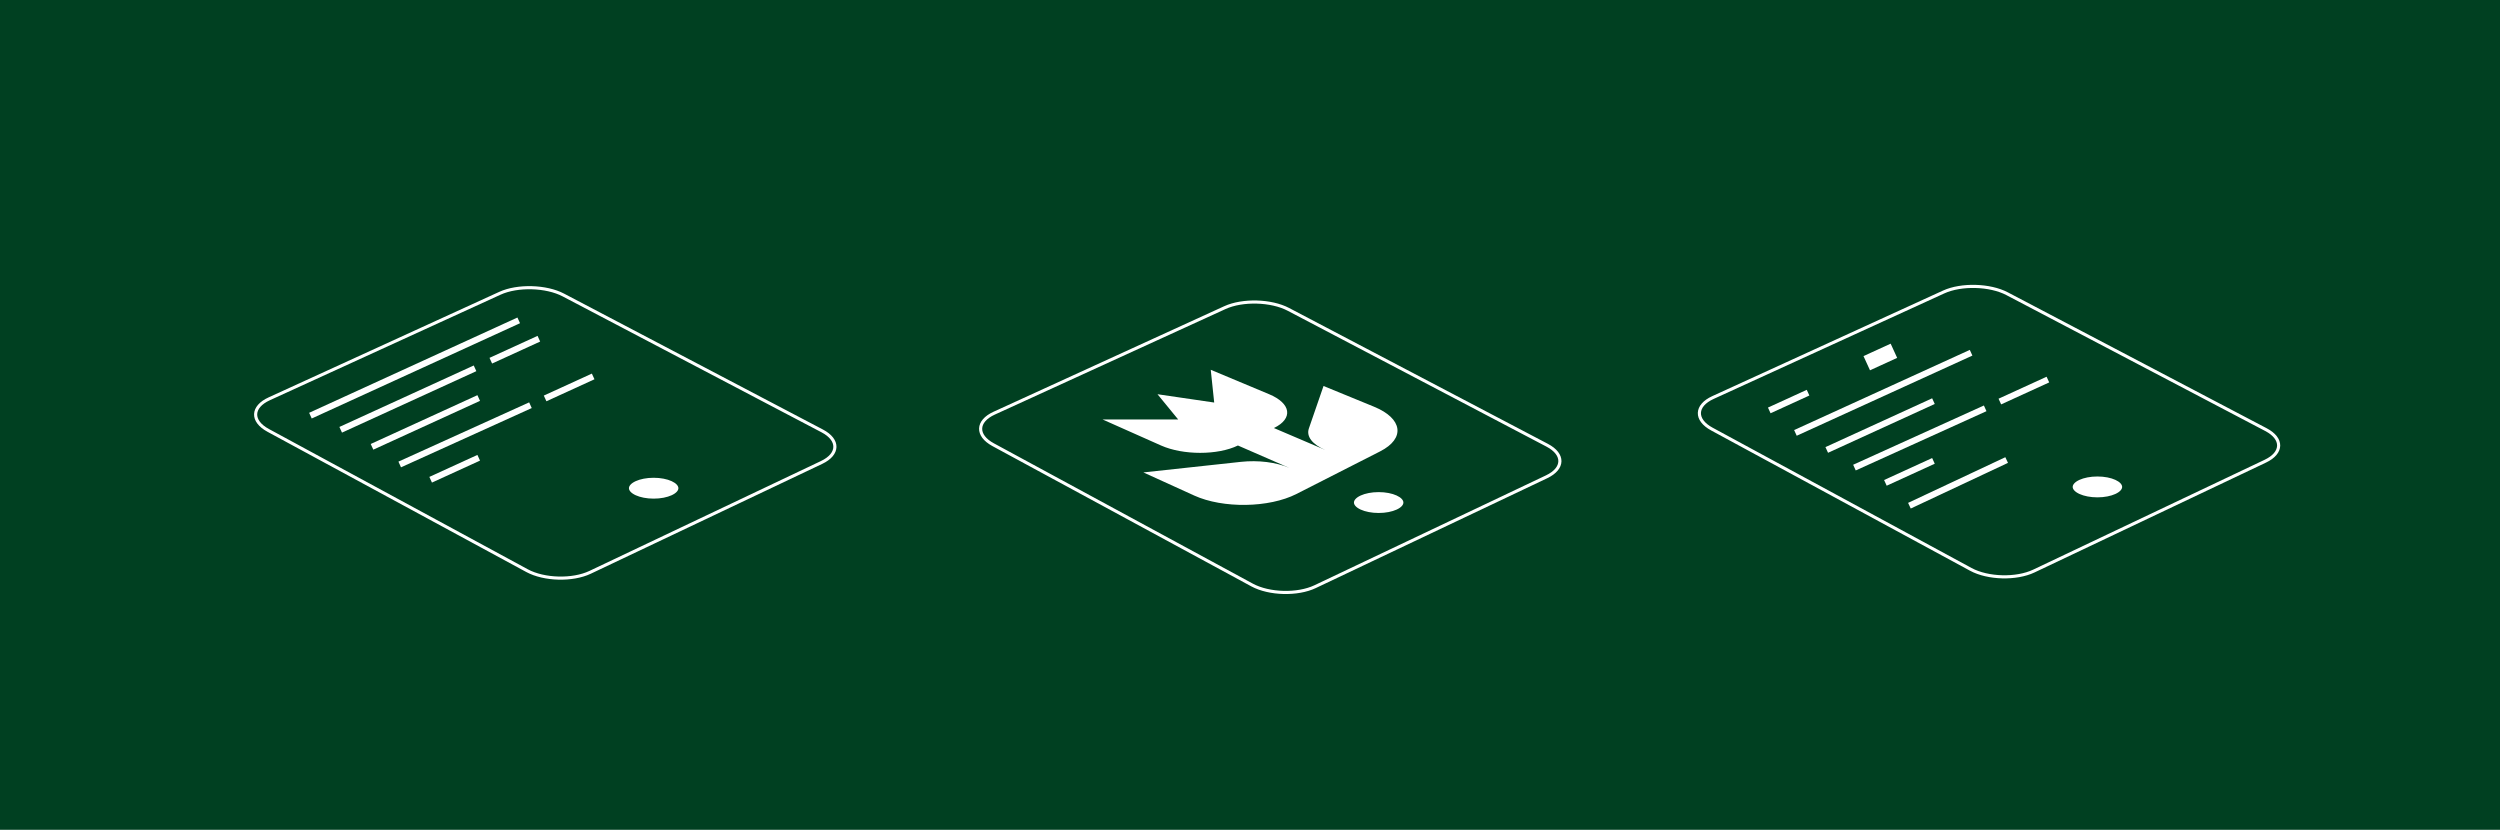 <?xml version="1.0" encoding="utf-8"?>
<!-- Generator: Adobe Illustrator 17.1.0, SVG Export Plug-In . SVG Version: 6.00 Build 0)  -->
<!DOCTYPE svg PUBLIC "-//W3C//DTD SVG 1.1//EN" "http://www.w3.org/Graphics/SVG/1.1/DTD/svg11.dtd">
<svg version="1.1" xmlns="http://www.w3.org/2000/svg" xmlns:xlink="http://www.w3.org/1999/xlink" x="0px" y="0px"
	 viewBox="0 181 800 265.535" enable-background="new 0 181 800 265.535" xml:space="preserve">
<g id="Layer_2_1_">
	<g id="Layer_1_1_">
		<rect y="181" fill="#004021" width="800" height="265.535"/>
	</g>
</g>
<g id="Layer_1">
	<g>
		<path fill="#003F21" d="M188.828,364.147c-5.623,2.668-14.7,2.426-20.171-0.539l-82.848-44.892
			c-5.472-2.965-5.318-7.509,0.341-10.098l73.815-33.769c5.659-2.589,14.798-2.34,20.308,0.552l82.822,43.483
			c5.511,2.893,5.419,7.443-0.204,10.111L188.828,364.147z"/>
		<path fill="none" stroke="#FFFFFF" stroke-miterlimit="10" d="M188.828,364.147c-5.623,2.668-14.7,2.426-20.171-0.539
			l-82.848-44.892c-5.472-2.965-5.318-7.509,0.341-10.098l73.815-33.769c5.659-2.589,14.798-2.34,20.308,0.552l82.822,43.483
			c5.511,2.893,5.419,7.443-0.204,10.111L188.828,364.147z"/>
	</g>
	<ellipse fill="#FFFFFF" stroke="#003F21" stroke-miterlimit="10" cx="209.174" cy="337.225" rx="8.41" ry="3.838"/>
	<g>
		<path fill="#003F21" d="M420.828,368.736c-5.623,2.668-14.7,2.426-20.171-0.539l-82.848-44.892
			c-5.472-2.965-5.318-7.509,0.341-10.098l73.815-33.769c5.659-2.589,14.798-2.34,20.308,0.552l82.822,43.483
			c5.511,2.893,5.419,7.443-0.204,10.111L420.828,368.736z"/>
		<path fill="none" stroke="#FFFFFF" stroke-miterlimit="10" d="M420.828,368.736c-5.623,2.668-14.7,2.426-20.171-0.539
			l-82.848-44.892c-5.472-2.965-5.318-7.509,0.341-10.098l73.815-33.769c5.659-2.589,14.798-2.34,20.308,0.552l82.822,43.483
			c5.511,2.893,5.419,7.443-0.204,10.111L420.828,368.736z"/>
	</g>
	<ellipse fill="#FFFFFF" stroke="#003F21" stroke-miterlimit="10" cx="441.174" cy="341.814" rx="8.41" ry="3.838"/>
	<g>
		<g>
			<defs>
				<rect id="SVGID_1_" x="423.197" y="324.119" width="1.132" height="1.132"/>
			</defs>
			<clipPath id="SVGID_2_">
				<use xlink:href="#SVGID_1_"  overflow="visible"/>
			</clipPath>
			<g clip-path="url(#SVGID_2_)">
				<g opacity="0">
					<g opacity="0">
						<g>
							<defs>
								<rect id="SVGID_3_" x="423.197" y="324.119" width="1.132" height="1.132"/>
							</defs>
							<clipPath id="SVGID_4_">
								<use xlink:href="#SVGID_3_"  overflow="visible"/>
							</clipPath>
							<g clip-path="url(#SVGID_4_)">
							</g>
						</g>
					</g>
				</g>
				<g id="Layer_2">
					<defs>
						<rect id="SVGID_5_" x="423.197" y="324.119" width="1.132" height="1.132"/>
					</defs>
					<clipPath id="SVGID_6_">
						<use xlink:href="#SVGID_5_"  overflow="visible"/>
					</clipPath>
					<g clip-path="url(#SVGID_6_)">
						<g opacity="0">
							<g opacity="0">
								<g>
									<defs>
										<rect id="SVGID_7_" x="423.197" y="324.119" width="1.132" height="1.132"/>
									</defs>
									<clipPath id="SVGID_8_">
										<use xlink:href="#SVGID_7_"  overflow="visible"/>
									</clipPath>
									<g clip-path="url(#SVGID_8_)">
									</g>
								</g>
							</g>
						</g>
					</g>
				</g>
			</g>
		</g>
	</g>
	<g>
		<path fill="#003F21" d="M650.828,363.736c-5.623,2.668-14.7,2.426-20.171-0.539l-82.848-44.892
			c-5.472-2.965-5.318-7.509,0.341-10.098l73.815-33.769c5.659-2.589,14.798-2.34,20.308,0.552l82.822,43.483
			c5.511,2.893,5.419,7.443-0.204,10.111L650.828,363.736z"/>
		<path fill="none" stroke="#FFFFFF" stroke-miterlimit="10" d="M650.828,363.736c-5.623,2.668-14.7,2.426-20.171-0.539
			l-82.848-44.892c-5.472-2.965-5.318-7.509,0.341-10.098l73.815-33.769c5.659-2.589,14.798-2.34,20.308,0.552l82.822,43.483
			c5.511,2.893,5.419,7.443-0.204,10.111L650.828,363.736z"/>
	</g>
	<ellipse fill="#FFFFFF" stroke="#003F21" stroke-miterlimit="10" cx="671.174" cy="336.814" rx="8.41" ry="3.838"/>
	<g>
		<g>
			<defs>
				<rect id="SVGID_9_" x="653.197" y="324.119" width="1.132" height="1.132"/>
			</defs>
			<clipPath id="SVGID_10_">
				<use xlink:href="#SVGID_9_"  overflow="visible"/>
			</clipPath>
			<g clip-path="url(#SVGID_10_)">
				<g opacity="0">
					<g opacity="0">
						<g>
							<defs>
								<rect id="SVGID_11_" x="653.197" y="324.119" width="1.132" height="1.132"/>
							</defs>
							<clipPath id="SVGID_12_">
								<use xlink:href="#SVGID_11_"  overflow="visible"/>
							</clipPath>
							<g clip-path="url(#SVGID_12_)">
							</g>
						</g>
					</g>
				</g>
				<g id="Layer_2_2_">
					<defs>
						<rect id="SVGID_13_" x="653.197" y="324.119" width="1.132" height="1.132"/>
					</defs>
					<clipPath id="SVGID_14_">
						<use xlink:href="#SVGID_13_"  overflow="visible"/>
					</clipPath>
					<g clip-path="url(#SVGID_14_)">
						<g opacity="0">
							<g opacity="0">
								<g>
									<defs>
										<rect id="SVGID_15_" x="653.197" y="324.119" width="1.132" height="1.132"/>
									</defs>
									<clipPath id="SVGID_16_">
										<use xlink:href="#SVGID_15_"  overflow="visible"/>
									</clipPath>
									<g clip-path="url(#SVGID_16_)">
									</g>
								</g>
							</g>
						</g>
					</g>
				</g>
			</g>
		</g>
	</g>
	<line fill="none" stroke="#FFFFFF" stroke-width="2" stroke-miterlimit="10" x1="99.335" y1="314.009" x2="165.991" y2="283.516"/>
	
		<line fill="none" stroke="#FFFFFF" stroke-width="2" stroke-miterlimit="10" x1="119.041" y1="323.984" x2="153.188" y2="308.363"/>
	
		<line fill="none" stroke="#FFFFFF" stroke-width="2" stroke-miterlimit="10" x1="127.908" y1="329.631" x2="169.744" y2="310.667"/>
	<line fill="none" stroke="#FFFFFF" stroke-width="2" stroke-miterlimit="10" x1="109.02" y1="318.53" x2="152.013" y2="298.862"/>
	
		<line fill="none" stroke="#FFFFFF" stroke-width="2" stroke-miterlimit="10" x1="157.055" y1="296.422" x2="172.434" y2="289.387"/>
	
		<line fill="none" stroke="#FFFFFF" stroke-width="2" stroke-miterlimit="10" x1="137.809" y1="334.518" x2="153.188" y2="327.482"/>
	
		<line fill="none" stroke="#FFFFFF" stroke-width="2" stroke-miterlimit="10" x1="174.434" y1="308.496" x2="189.813" y2="301.461"/>
	
		<line fill="none" stroke="#FFFFFF" stroke-width="5" stroke-miterlimit="10" x1="597.359" y1="297.223" x2="606.051" y2="293.246"/>
	
		<line fill="none" stroke="#FFFFFF" stroke-width="2" stroke-miterlimit="10" x1="566.162" y1="312.332" x2="578.579" y2="306.652"/>
	
		<line fill="none" stroke="#FFFFFF" stroke-width="2" stroke-miterlimit="10" x1="584.557" y1="324.984" x2="618.704" y2="309.363"/>
	
		<line fill="none" stroke="#FFFFFF" stroke-width="2" stroke-miterlimit="10" x1="593.423" y1="330.631" x2="635.259" y2="311.667"/>
	<line fill="none" stroke="#FFFFFF" stroke-width="2" stroke-miterlimit="10" x1="574.535" y1="319.53" x2="630.75" y2="293.875"/>
	<line fill="none" stroke="#FFFFFF" stroke-width="2" stroke-miterlimit="10" x1="611.014" y1="342.824" x2="642.13" y2="328.211"/>
	
		<line fill="none" stroke="#FFFFFF" stroke-width="2" stroke-miterlimit="10" x1="603.324" y1="335.518" x2="618.704" y2="328.482"/>
	
		<line fill="none" stroke="#FFFFFF" stroke-width="2" stroke-miterlimit="10" x1="639.949" y1="309.496" x2="655.328" y2="302.461"/>
	<path fill="#FFFFFF" d="M441.631,325.448c8.169-4.157,7.199-10.551-1.924-14.294l-16.179-6.638l-4.695,13.602
		c-0.869,2.513,1.087,5.093,5.249,6.87l-16.431-7.016c6.253-3.035,5.506-7.88-1.524-10.822l-18.688-7.82l1.102,10.483l-18.146-2.662
		l6.612,8.073h-24.205l18.733,8.338c7.052,3.139,18.135,3.139,24.602,0l16.453,7.171c-4.169-1.817-9.973-2.54-15.513-1.938
		l-31.197,3.383l16.279,7.402c9.19,4.179,23.939,3.952,32.685-0.498L441.631,325.448z"/>
</g>
</svg>
